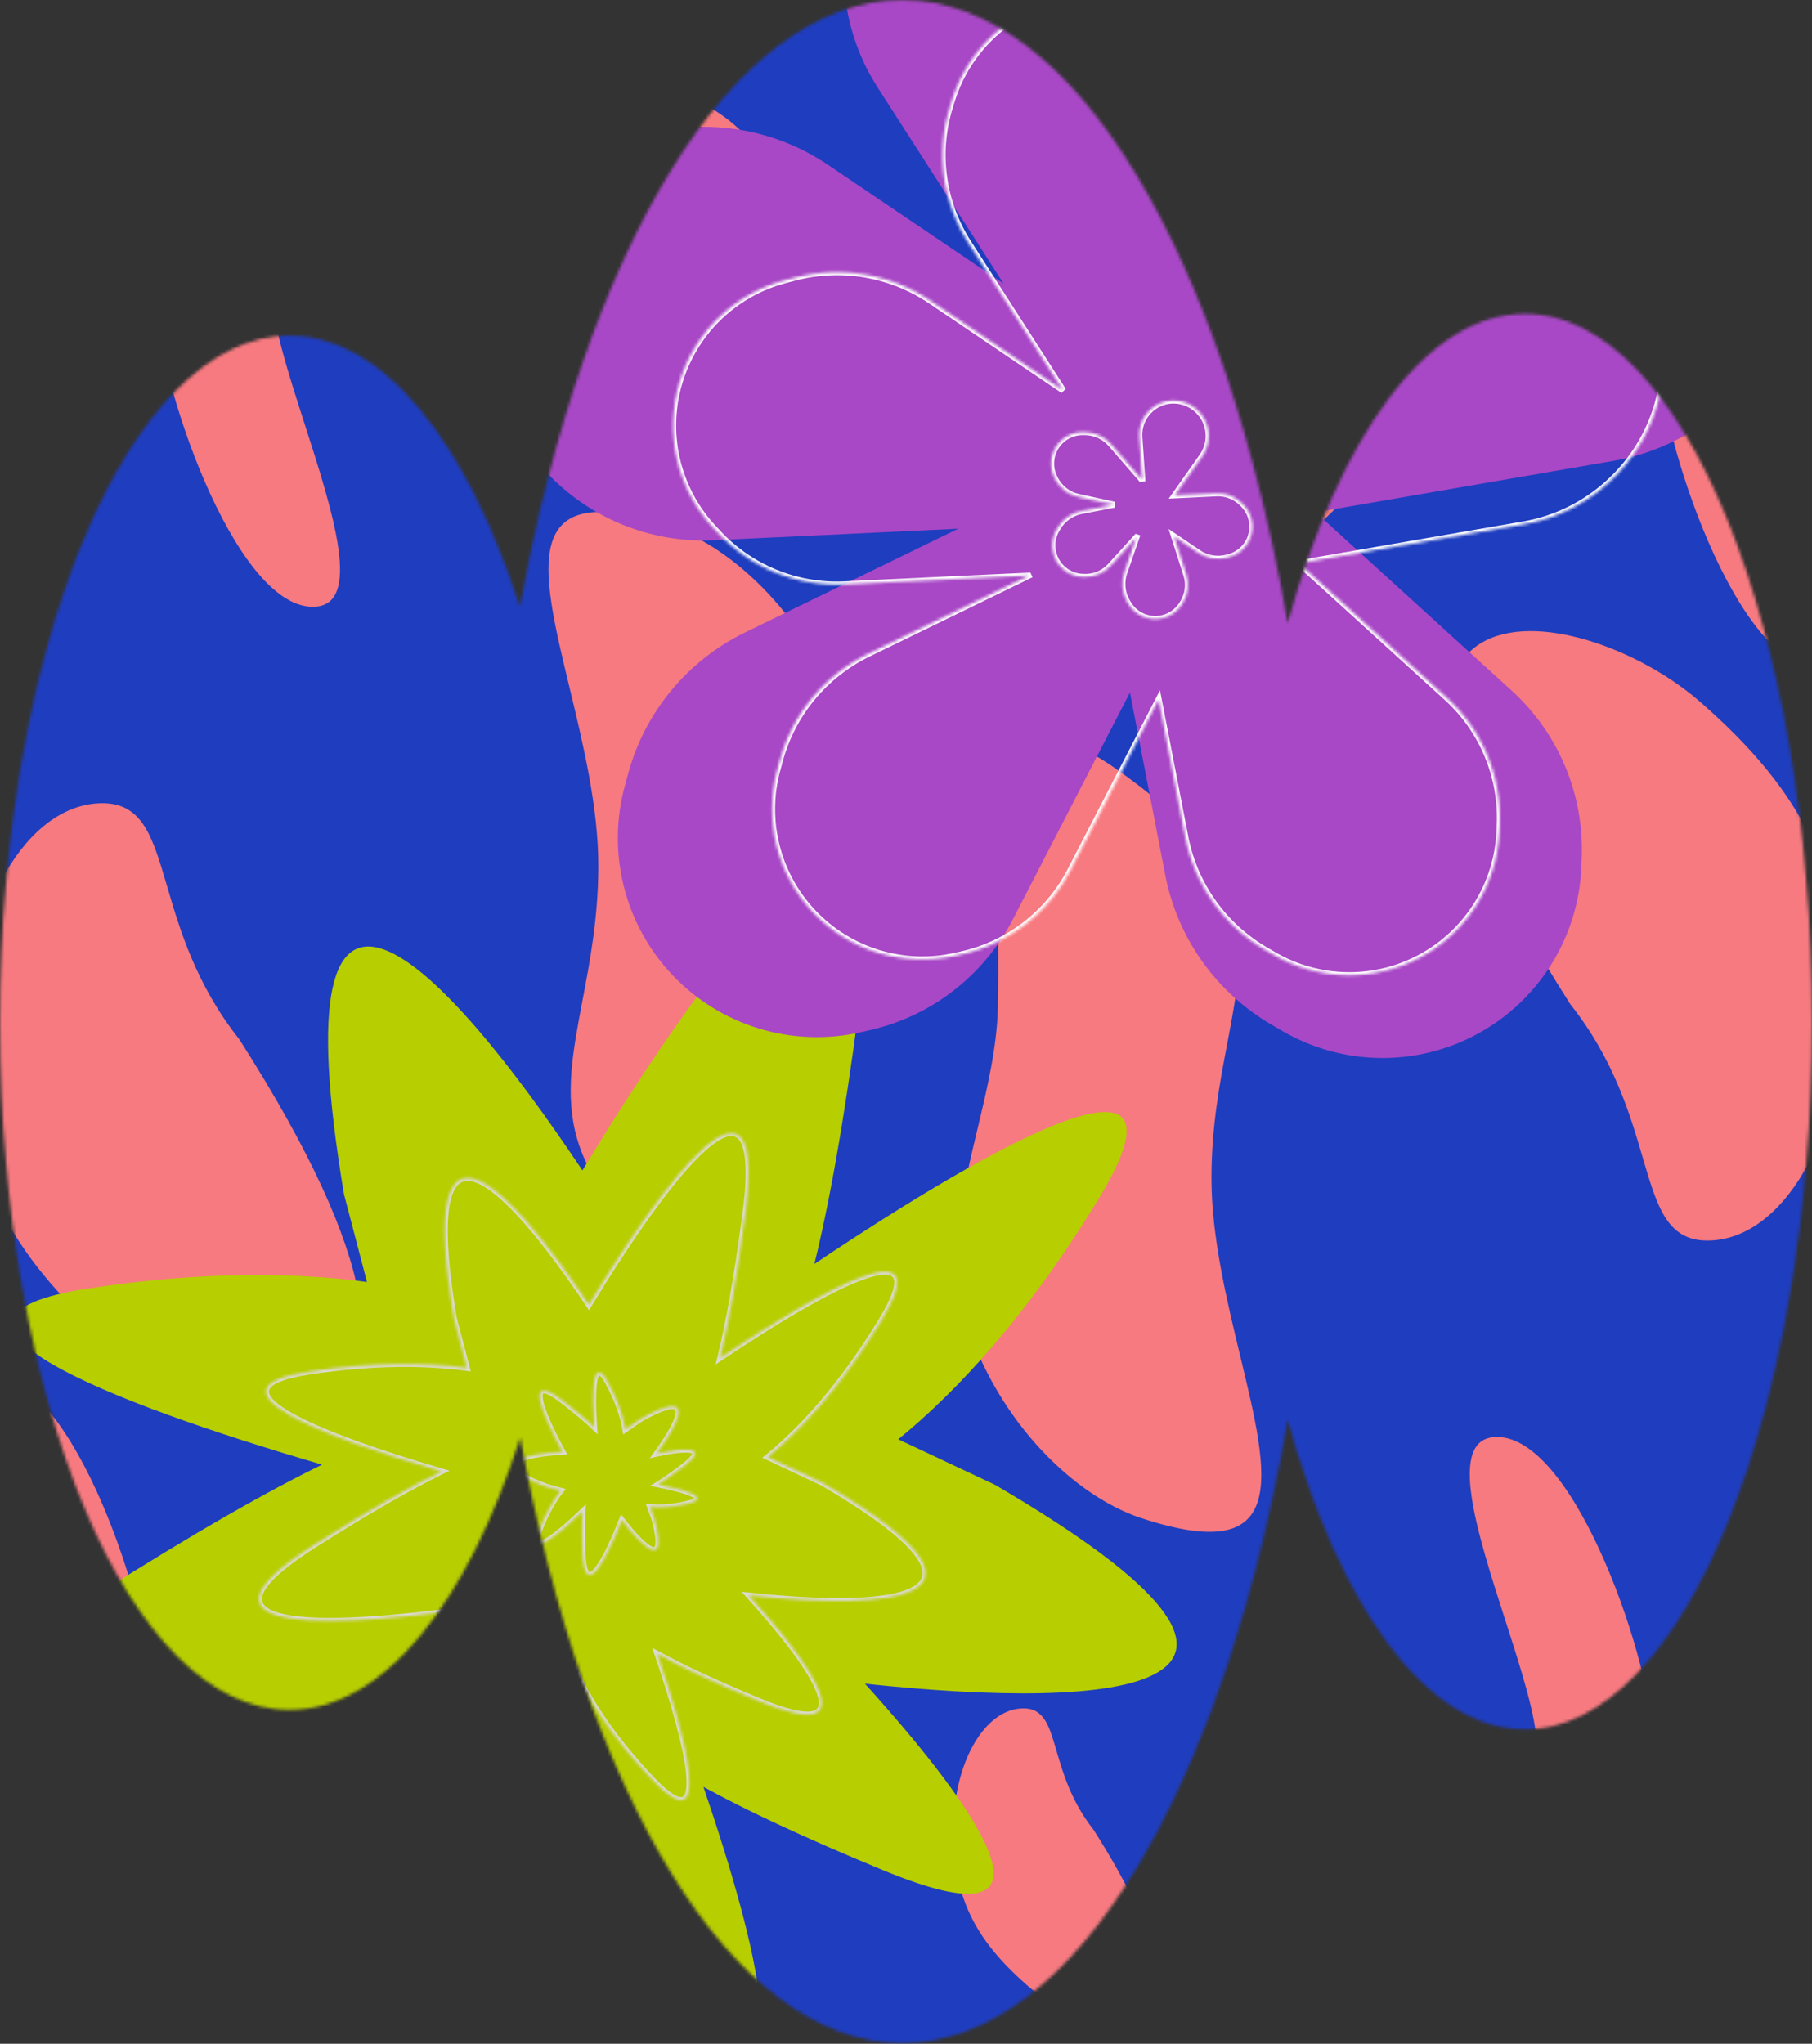 <svg width="610" height="688" viewBox="0 0 610 688" fill="none" xmlns="http://www.w3.org/2000/svg">
<rect x="0" y="0" width="610" height="688" fill="#333333" stroke="none"/>
<mask id="mask0_65_393" style="mask-type:alpha" maskUnits="userSpaceOnUse" x="0" y="0" width="610" height="688">
<path fill-rule="evenodd" clip-rule="evenodd" d="M303.772 687.785C362.073 687.785 412.1 601.279 433.5 477.963C450.892 540.864 480.182 582.161 513.382 582.161C566.743 582.161 610 475.485 610 343.893C610 212.301 566.743 105.624 513.382 105.624C480.182 105.624 450.892 146.921 433.5 209.822C412.1 86.507 362.073 0 303.772 0C246.338 0 196.934 83.951 175.018 204.341C157.22 148.828 129.091 112.993 97.436 112.993C43.624 112.993 0 216.554 0 344.302C0 472.051 43.624 575.611 97.436 575.611C129.147 575.611 157.32 539.649 175.113 483.966C197.077 604.077 246.421 687.785 303.772 687.785Z" fill="#1F3DBF"/>
</mask>
<g mask="url(#mask0_65_393)">
<rect width="610" height="688" fill="#1F3DBF"/>
<path fill-rule="evenodd" clip-rule="evenodd" d="M438.816 181.196C473.455 150.845 487.099 123.377 487.099 79.481C487.099 35.585 466.48 0 441.045 0C427.507 0 424.171 11.364 419.309 27.93C415.036 42.489 409.583 61.066 394.99 79.481C297.682 231.708 397.219 217.644 438.816 181.196ZM-92.591 103.681L-92.591 103.681L-92.591 103.68L-92.591 103.68C-88.821 95.872 -84.635 87.202 -81.752 76.444C-78.482 64.236 -78.129 50.237 -77.813 37.714C-77.137 10.921 -76.632 -9.116 -48.083 9.611C-39.312 15.364 -30.683 26.874 -26.034 41.495C-18.981 63.674 -29.202 86.918 -39.319 109.928L-39.32 109.928C-44.182 120.986 -49.021 131.991 -51.907 142.797C-58.636 167.992 -65.766 189.452 -84.436 167.34C-109.179 138.036 -102.252 123.689 -92.591 103.681ZM196.081 336.853C198.611 323.554 201.421 308.787 201.421 291.398C201.421 271.666 196.296 250.412 191.712 231.399C181.904 190.719 174.569 160.299 225.191 177.004C247.108 184.237 273.221 208.823 284.334 243.94C290.686 264.015 285.483 285.786 280.283 307.544C276.973 321.394 273.664 335.239 273.337 348.638C273.156 356.094 273.188 363.845 273.219 371.529C273.399 415.354 273.569 457.015 234.105 429.561C184.949 395.366 189.598 370.93 196.081 336.853ZM-151.318 500.809C-151.318 486.728 -153.582 474.77 -155.62 464.001C-160.842 436.407 -164.587 416.62 -124.991 388.93C-93.201 366.7 -93.338 400.435 -93.483 435.922V435.924V435.926V435.928V435.93V435.932V435.935V435.937V435.939V435.941V435.943V435.945V435.947V435.949V435.951V435.954C-93.494 438.664 -93.505 441.386 -93.502 444.093C-93.487 456.691 -90.912 469.894 -88.332 483.116C-83.868 506.001 -79.393 528.943 -88.164 548.907C-98.382 572.162 -116.593 588.272 -132.171 593.44C-172.948 606.967 -167.04 582.333 -159.139 549.393C-155.446 533.997 -151.318 516.786 -151.318 500.809ZM36.733 451.58C2.094 421.229 -11.55 393.761 -11.55 349.865C-11.55 305.969 9.069 270.384 34.504 270.384C48.042 270.384 51.377 281.748 56.24 298.315C60.513 312.873 65.966 331.451 80.558 349.865C177.867 502.092 78.33 488.029 36.733 451.58ZM122.156 608.519C122.156 564.623 135.8 537.155 170.439 506.804C212.036 470.356 311.574 456.293 214.265 608.519C199.672 626.934 194.22 645.511 189.946 660.07C185.084 676.636 181.749 688 168.21 688C142.775 688 122.156 652.415 122.156 608.519ZM-155.387 321.94C-137.649 306.337 -130.661 292.215 -130.661 269.648C-130.661 247.081 -141.22 228.787 -154.246 228.787C-161.179 228.787 -162.887 234.629 -165.377 243.146C-167.566 250.631 -170.358 260.181 -177.831 269.648C-227.664 347.909 -176.69 340.679 -155.387 321.94ZM271.944 94.331C271.944 71.763 264.957 57.642 247.218 42.038C225.916 23.3 174.942 16.07 224.774 94.331C232.247 103.798 235.04 113.348 237.228 120.833C239.718 129.35 241.426 135.192 248.359 135.192C261.385 135.192 271.944 116.898 271.944 94.331ZM105.307 204.274C78.641 204.274 52.567 126.535 52.567 100.28C52.567 98.441 52.556 96.608 52.546 94.789C52.407 70.645 52.282 49.026 77.08 49.026C97.045 49.026 95.442 63.039 93.375 81.101C92.682 87.163 91.936 93.682 91.936 100.28C91.936 109.737 97.13 125.874 102.531 142.651C112.124 172.452 122.368 204.274 105.307 204.274ZM50.544 567.51C50.544 541.254 24.47 463.516 -2.196 463.516C-19.257 463.516 -9.014 495.337 0.579 525.138C5.98 541.916 11.175 558.052 11.175 567.51C11.175 574.108 10.429 580.626 9.735 586.688C7.669 604.751 6.066 618.764 26.03 618.764C50.829 618.764 50.704 597.145 50.565 573C50.554 571.182 50.544 569.349 50.544 567.51ZM413.174 351.147C410.644 364.446 407.834 379.214 407.834 396.603C407.834 416.334 412.959 437.588 417.543 456.601C427.351 497.281 434.686 527.701 384.064 510.996C362.148 503.763 336.034 479.177 324.922 444.06C318.569 423.985 323.773 402.215 328.973 380.456C332.283 366.606 335.592 352.761 335.918 339.362C336.099 331.915 336.068 324.174 336.036 316.5V316.496V316.492V316.489V316.485V316.482V316.478V316.474V316.471C335.856 272.646 335.686 230.985 375.151 258.439C424.306 292.634 419.657 317.07 413.174 351.147ZM691.008 611.556C693.89 600.798 698.077 592.128 701.847 584.319C711.507 564.311 718.434 549.964 693.691 520.66C675.022 498.548 667.891 520.008 661.162 545.203C658.276 556.009 653.438 567.013 648.575 578.072L648.575 578.072C638.457 601.082 628.237 624.326 635.289 646.505C639.938 661.126 648.567 672.635 657.338 678.389C685.887 697.116 686.393 677.079 687.068 650.286C687.384 637.763 687.737 623.764 691.008 611.556ZM764.875 223.999C762.837 213.23 760.574 201.272 760.574 187.191C760.574 171.214 764.702 154.003 768.394 138.607L768.394 138.607C776.295 105.666 782.203 81.033 741.426 94.56C725.848 99.728 707.637 115.838 697.42 139.093C688.648 159.057 693.123 181.999 697.588 204.884L697.588 204.884C700.167 218.106 702.743 231.309 702.757 243.907C702.761 246.625 702.75 249.357 702.738 252.078C702.594 287.565 702.456 321.3 734.246 299.069C773.842 271.38 770.097 251.593 764.875 223.999ZM620.806 338.135C620.806 294.239 607.161 266.771 572.523 236.42C530.925 199.971 431.388 185.908 528.697 338.135C543.29 356.549 548.742 375.127 553.015 389.685C557.878 406.252 561.213 417.616 574.751 417.616C600.186 417.616 620.806 382.031 620.806 338.135ZM739.916 418.352C739.916 395.785 746.904 381.663 764.643 366.06C785.945 347.321 836.919 340.092 787.086 418.352C779.613 427.819 776.821 437.37 774.632 444.854C772.142 453.371 770.434 459.214 763.501 459.214C750.476 459.214 739.916 440.919 739.916 418.352ZM345.696 668.246C327.957 652.643 320.969 638.521 320.969 615.954C320.969 593.387 331.529 575.092 344.554 575.092C351.487 575.092 353.195 580.935 355.685 589.452C357.874 596.936 360.666 606.487 368.139 615.954C417.972 694.214 366.998 686.984 345.696 668.246ZM556.689 587.72C556.689 561.465 530.614 483.726 503.948 483.726C486.887 483.726 497.131 515.548 506.724 545.349C512.125 562.126 517.319 578.263 517.319 587.72C517.319 594.318 516.574 600.837 515.88 606.899C513.813 624.961 512.21 638.974 532.175 638.974C556.973 638.974 556.849 617.355 556.71 593.211C556.699 591.392 556.689 589.559 556.689 587.72ZM611.452 224.484C584.786 224.484 558.711 146.746 558.711 120.49C558.711 118.651 558.701 116.818 558.69 115C558.551 90.855 558.427 69.236 583.225 69.236C603.19 69.236 601.586 83.249 599.52 101.312C598.826 107.374 598.08 113.892 598.08 120.49C598.08 129.948 603.275 146.084 608.676 162.862C618.269 192.663 628.512 224.484 611.452 224.484Z" fill="#F77A80"/>
<path fill-rule="evenodd" clip-rule="evenodd" d="M196.065 394.001C240.808 320.17 302.439 237.751 289.143 339.499C284.06 378.397 278.94 406.097 274.154 425.497C336.251 383.831 404.359 346.566 370.094 403.156C346.195 442.627 322.028 468.506 302.393 484.518L335.03 499.869C454.698 569.911 375.903 575.775 291.186 566.785C330.85 610.683 361.718 656.195 297.425 629.636C269.67 618.171 250.204 608.897 236.808 601.516C255.312 655.683 269.373 713.425 234.319 676.879C209.871 651.389 195.525 628.394 187.575 610.705L169.76 631.793C88.912 711.686 107.574 637.876 134.111 573.2C48.802 586.162 -53.736 591.635 32.815 536.664C65.929 515.632 90.473 501.807 108.431 493.044C36.647 472.089 -35.612 443.7 29.787 433.726C68.455 427.829 99.749 428.34 123.538 431.56L115.812 402.061C92.739 264.554 148.488 322.669 196.065 394.001Z" fill="#B7CE01"/>
<mask id="path-5-inside-1_65_393" fill="white">
<path fill-rule="evenodd" clip-rule="evenodd" d="M198.239 439.216C223.588 397.388 258.504 350.695 250.972 408.339C248.092 430.377 245.191 446.07 242.48 457.061C277.66 433.456 316.247 412.343 296.834 444.404C283.294 466.766 269.603 481.428 258.479 490.5L276.97 499.197C344.768 538.88 300.126 542.202 252.129 537.108C274.601 561.979 292.089 587.764 255.664 572.717C239.94 566.222 228.912 560.968 221.323 556.786C231.806 587.475 239.772 620.187 219.912 599.482C206.06 585.04 197.932 572.012 193.429 561.99L183.335 573.939C137.53 619.202 148.103 577.385 163.137 540.743C114.806 548.086 56.714 551.187 105.75 520.043C124.51 508.128 138.415 500.295 148.589 495.331C107.92 483.459 66.98 467.375 104.032 461.724C125.941 458.383 143.671 458.672 157.149 460.497L152.772 443.784C139.7 365.88 171.284 398.804 198.239 439.216Z"/>
</mask>
<path d="M250.972 408.339L249.98 408.21L249.98 408.21L250.972 408.339ZM198.239 439.216L197.407 439.771L198.279 441.079L199.094 439.735L198.239 439.216ZM242.48 457.061L241.509 456.822L240.889 459.333L243.037 457.892L242.48 457.061ZM296.834 444.404L297.69 444.922L297.69 444.922L296.834 444.404ZM258.479 490.5L257.847 489.725L256.616 490.729L258.053 491.405L258.479 490.5ZM276.97 499.197L277.475 498.334L277.436 498.311L277.395 498.292L276.97 499.197ZM252.129 537.108L252.235 536.114L249.633 535.838L251.387 537.779L252.129 537.108ZM255.664 572.717L255.282 573.641L255.664 572.717ZM221.323 556.786L221.805 555.91L219.54 554.662L220.376 557.109L221.323 556.786ZM219.912 599.482L219.191 600.174L219.191 600.174L219.912 599.482ZM193.429 561.99L194.341 561.58L193.69 560.131L192.665 561.345L193.429 561.99ZM183.335 573.939L184.038 574.65L184.07 574.618L184.099 574.584L183.335 573.939ZM163.137 540.743L164.063 541.123L164.733 539.49L162.987 539.755L163.137 540.743ZM105.75 520.043L106.286 520.887L106.286 520.887L105.75 520.043ZM148.589 495.331L149.028 496.23L151.352 495.096L148.869 494.371L148.589 495.331ZM104.032 461.724L104.183 462.713L104.183 462.713L104.032 461.724ZM157.149 460.497L157.015 461.488L158.495 461.688L158.116 460.244L157.149 460.497ZM152.772 443.784L151.786 443.949L151.793 443.994L151.804 444.037L152.772 443.784ZM251.963 408.469C252.909 401.232 253.195 395.583 252.906 391.332C252.619 387.123 251.758 384.107 250.237 382.316C249.455 381.395 248.501 380.801 247.402 380.556C246.317 380.315 245.163 380.428 243.985 380.792C241.655 381.513 239.044 383.274 236.273 385.727C230.708 390.652 224.149 398.684 217.419 408.056C210.679 417.442 203.729 428.227 197.384 438.698L199.094 439.735C205.423 429.292 212.343 418.554 219.044 409.222C225.755 399.876 232.208 391.995 237.598 387.224C240.305 384.829 242.658 383.296 244.576 382.703C245.522 382.411 246.312 382.363 246.967 382.509C247.608 382.651 248.189 382.994 248.712 383.61C249.802 384.894 250.63 387.361 250.91 391.468C251.187 395.533 250.917 401.036 249.98 408.21L251.963 408.469ZM243.451 457.301C246.174 446.261 249.081 430.528 251.963 408.469L249.98 408.21C247.103 430.226 244.208 445.88 241.509 456.822L243.451 457.301ZM297.69 444.922C300.134 440.885 301.704 437.625 302.473 435.062C303.227 432.549 303.288 430.452 302.311 428.983C301.298 427.46 299.451 427.005 297.398 427.096C295.317 427.19 292.727 427.85 289.788 428.918C278.04 433.187 259.503 444.435 241.922 456.231L243.037 457.892C260.637 446.082 278.984 434.971 290.471 430.798C293.341 429.755 295.707 429.174 297.488 429.094C299.298 429.013 300.221 429.452 300.646 430.09C301.105 430.782 301.271 432.111 300.557 434.487C299.859 436.815 298.387 439.908 295.979 443.886L297.69 444.922ZM259.111 491.275C270.331 482.124 284.095 467.374 297.69 444.922L295.979 443.886C282.493 466.159 268.875 480.731 257.847 489.725L259.111 491.275ZM277.395 498.292L258.904 489.595L258.053 491.405L276.544 500.102L277.395 498.292ZM252.023 538.103C264.044 539.378 275.88 540.13 285.815 539.914C290.782 539.805 295.294 539.455 299.126 538.8C302.943 538.148 306.158 537.183 308.483 535.804C310.825 534.414 312.376 532.526 312.557 530.047C312.733 527.635 311.585 524.94 309.225 521.958C304.499 515.986 294.431 508.258 277.475 498.334L276.464 500.06C293.408 509.977 303.183 517.546 307.656 523.199C309.895 526.028 310.684 528.227 310.562 529.901C310.445 531.508 309.463 532.897 307.462 534.084C305.444 535.281 302.507 536.194 298.789 536.829C295.086 537.461 290.68 537.807 285.771 537.914C275.955 538.128 264.212 537.385 252.235 536.114L252.023 538.103ZM255.282 573.641C259.863 575.534 263.629 576.798 266.666 577.501C269.682 578.2 272.072 578.368 273.854 577.975C275.705 577.567 276.956 576.53 277.437 574.904C277.884 573.391 277.608 571.541 276.929 569.558C275.561 565.563 272.324 560.373 268.086 554.683C263.83 548.969 258.501 542.669 252.871 536.438L251.387 537.779C256.993 543.983 262.277 550.232 266.482 555.878C270.705 561.547 273.777 566.526 275.037 570.206C275.672 572.059 275.789 573.423 275.519 574.337C275.282 575.137 274.703 575.74 273.423 576.022C272.074 576.319 270.029 576.227 267.117 575.553C264.226 574.883 260.57 573.662 256.045 571.793L255.282 573.641ZM220.84 557.662C228.473 561.868 239.539 567.138 255.282 573.641L256.045 571.793C240.342 565.306 229.35 560.068 221.805 555.91L220.84 557.662ZM219.191 600.174C221.697 602.787 223.812 604.61 225.579 605.702C227.302 606.766 228.921 607.276 230.305 606.809C231.749 606.322 232.482 604.943 232.827 603.379C233.178 601.787 233.2 599.714 232.992 597.32C232.161 587.755 227.507 571.795 222.269 556.463L220.376 557.109C225.622 572.465 230.192 588.206 231 597.493C231.202 599.813 231.16 601.65 230.874 602.948C230.581 604.275 230.103 604.766 229.666 604.914C229.167 605.082 228.232 604.99 226.63 604C225.073 603.038 223.093 601.353 220.634 598.79L219.191 600.174ZM192.517 562.4C197.071 572.535 205.266 585.657 219.191 600.174L220.634 598.79C206.854 584.423 198.794 571.489 194.341 561.58L192.517 562.4ZM184.099 574.584L194.193 562.635L192.665 561.345L182.571 573.293L184.099 574.584ZM162.212 540.364C158.446 549.544 154.951 559.065 152.548 567.479C150.158 575.846 148.799 583.271 149.43 588.183C149.745 590.639 150.588 592.703 152.304 593.825C154.038 594.959 156.343 594.924 159.079 593.941C164.524 591.986 172.591 585.962 184.038 574.65L182.632 573.227C171.176 584.548 163.388 590.269 158.403 592.059C155.924 592.949 154.369 592.786 153.398 592.151C152.409 591.504 151.7 590.161 151.413 587.928C150.841 583.464 152.081 576.393 154.471 568.028C156.847 559.711 160.312 550.264 164.063 541.123L162.212 540.364ZM105.213 519.199C99.057 523.109 94.54 526.507 91.463 529.453C88.416 532.37 86.652 534.963 86.248 537.277C86.04 538.467 86.193 539.579 86.707 540.58C87.214 541.568 88.038 542.382 89.07 543.053C91.11 544.381 94.129 545.258 97.78 545.814C105.113 546.932 115.466 546.822 126.958 545.984C138.468 545.145 151.188 543.57 163.288 541.732L162.987 539.755C150.921 541.588 138.255 543.155 126.813 543.989C115.352 544.825 105.184 544.92 98.082 543.837C94.516 543.294 91.838 542.469 90.161 541.377C89.333 540.839 88.792 540.263 88.487 539.667C88.187 539.084 88.079 538.418 88.218 537.621C88.508 535.961 89.873 533.744 92.846 530.898C95.789 528.081 100.183 524.763 106.286 520.887L105.213 519.199ZM148.151 494.432C137.931 499.419 123.992 507.272 105.213 519.199L106.286 520.887C125.028 508.983 138.899 501.172 149.028 496.23L148.151 494.432ZM103.882 460.735C99.216 461.447 95.708 462.332 93.248 463.384C90.835 464.416 89.186 465.713 88.685 467.406C88.166 469.159 89 470.869 90.386 472.385C91.792 473.923 93.959 475.488 96.663 477.059C107.47 483.34 127.986 490.358 148.309 496.291L148.869 494.371C128.523 488.432 108.234 481.471 97.668 475.33C95.028 473.796 93.065 472.352 91.862 471.036C90.64 469.698 90.385 468.708 90.603 467.973C90.838 467.178 91.752 466.199 94.034 465.223C96.268 464.267 99.585 463.414 104.183 462.713L103.882 460.735ZM157.283 459.506C143.705 457.668 125.878 457.381 103.882 460.735L104.183 462.713C126.004 459.385 143.638 459.677 157.015 461.488L157.283 459.506ZM151.804 444.037L156.182 460.751L158.116 460.244L153.739 443.531L151.804 444.037ZM199.071 438.661C192.32 428.54 185.266 418.867 178.68 411.271C175.388 407.473 172.199 404.179 169.214 401.604C166.239 399.038 163.412 397.139 160.841 396.193C158.254 395.241 155.786 395.211 153.738 396.625C151.742 398.004 150.386 400.597 149.593 404.313C148.006 411.752 148.517 424.467 151.786 443.949L153.758 443.618C150.491 424.149 150.048 411.766 151.549 404.73C152.3 401.209 153.498 399.221 154.874 398.271C156.199 397.356 157.921 397.25 160.15 398.07C162.394 398.896 165.008 400.618 167.908 403.118C170.796 405.609 173.915 408.826 177.169 412.581C183.678 420.089 190.68 429.686 197.407 439.771L199.071 438.661Z" fill="#DBDAD5" mask="url(#path-5-inside-1_65_393)"/>
<mask id="path-7-inside-2_65_393" fill="white">
<path fill-rule="evenodd" clip-rule="evenodd" d="M189.345 488.695C182.656 476.52 176.13 461.301 189.239 471.339C194.251 475.178 197.699 478.12 200.018 480.348C199.207 468.343 199.494 455.852 204.623 465.18C208.2 471.686 209.862 477.135 210.514 481.159L215.278 477.847C234.665 466.807 229.144 478.258 221.075 489.34C230.383 487.345 239.208 486.705 230.335 493.528C226.504 496.473 223.646 498.439 221.54 499.712C230.577 501.491 239.755 504.178 231.842 506.122C226.323 507.478 221.964 507.627 218.86 507.312L220.365 511.491C224.994 529.185 216.209 520.646 209.332 511.744C204.275 524.675 196.788 539.404 196.091 522.921C195.824 516.615 195.872 512.082 196.096 508.875C187.401 517.192 177.632 524.977 181.504 515.061C183.793 509.198 186.382 504.879 188.744 501.823L184.012 500.526C162.994 492.679 175.577 489.586 189.345 488.695Z"/>
</mask>
<path d="M189.239 471.339L189.847 470.545L189.847 470.545L189.239 471.339ZM189.345 488.695L189.41 489.692L190.978 489.591L190.221 488.213L189.345 488.695ZM200.018 480.348L199.325 481.069L201.19 482.861L201.015 480.281L200.018 480.348ZM204.623 465.18L205.499 464.698L205.499 464.698L204.623 465.18ZM210.514 481.159L209.527 481.319L209.781 482.887L211.085 481.98L210.514 481.159ZM215.278 477.847L214.783 476.978L214.744 477.001L214.707 477.026L215.278 477.847ZM221.075 489.34L220.267 488.752L218.727 490.866L221.285 490.318L221.075 489.34ZM230.335 493.528L230.944 494.32L230.944 494.32L230.335 493.528ZM221.54 499.712L221.022 498.856L218.809 500.194L221.346 500.693L221.54 499.712ZM231.842 506.122L232.08 507.093L232.08 507.093L231.842 506.122ZM218.86 507.312L218.961 506.317L217.38 506.156L217.919 507.651L218.86 507.312ZM220.365 511.491L221.332 511.238L221.321 511.194L221.306 511.152L220.365 511.491ZM209.332 511.744L210.123 511.133L209.044 509.736L208.401 511.38L209.332 511.744ZM196.091 522.921L195.092 522.963L195.092 522.963L196.091 522.921ZM196.096 508.875L197.094 508.945L197.273 506.365L195.405 508.152L196.096 508.875ZM181.504 515.061L182.435 515.425L182.435 515.425L181.504 515.061ZM188.744 501.823L189.535 502.435L190.449 501.253L189.008 500.859L188.744 501.823ZM184.012 500.526L183.662 501.463L183.704 501.479L183.747 501.491L184.012 500.526ZM189.847 470.545C188.183 469.271 186.792 468.367 185.645 467.806C184.536 467.262 183.496 466.958 182.605 467.12C182.127 467.207 181.701 467.428 181.371 467.788C181.051 468.137 180.87 468.561 180.773 468.987C180.585 469.813 180.672 470.826 180.888 471.887C181.326 474.037 182.398 476.851 183.752 479.847C185.114 482.86 186.788 486.118 188.469 489.176L190.221 488.213C188.557 485.184 186.908 481.974 185.575 479.023C184.233 476.055 183.239 473.409 182.848 471.487C182.649 470.512 182.631 469.836 182.723 469.431C182.766 469.241 182.822 469.165 182.844 469.14C182.856 469.127 182.879 469.103 182.964 469.088C183.199 469.045 183.748 469.103 184.765 469.602C185.745 470.081 187.017 470.898 188.631 472.133L189.847 470.545ZM200.711 479.627C198.356 477.364 194.876 474.397 189.847 470.545L188.631 472.133C193.626 475.959 197.043 478.876 199.325 481.069L200.711 479.627ZM205.499 464.698C204.842 463.502 204.229 462.593 203.647 461.976C203.101 461.396 202.396 460.876 201.562 460.929C200.664 460.986 200.119 461.659 199.811 462.254C199.488 462.875 199.268 463.689 199.108 464.59C198.473 468.184 198.616 474.425 199.02 480.415L201.015 480.281C200.609 474.266 200.491 468.259 201.078 464.938C201.224 464.11 201.402 463.529 201.586 463.175C201.783 462.796 201.851 462.914 201.689 462.925C201.59 462.931 201.743 462.871 202.191 463.347C202.604 463.786 203.122 464.526 203.747 465.662L205.499 464.698ZM211.501 481C210.83 476.853 209.127 471.295 205.499 464.698L203.747 465.662C207.274 472.076 208.895 477.417 209.527 481.319L211.501 481ZM214.707 477.026L209.943 480.338L211.085 481.98L215.848 478.668L214.707 477.026ZM221.883 489.929C223.913 487.141 225.798 484.309 227.176 481.798C227.865 480.542 228.437 479.349 228.836 478.27C229.231 477.205 229.483 476.181 229.472 475.286C229.461 474.37 229.164 473.455 228.321 472.883C227.534 472.348 226.49 472.271 225.352 472.438C223.068 472.773 219.636 474.214 214.783 476.978L215.772 478.716C220.613 475.96 223.761 474.693 225.643 474.416C226.588 474.278 227.022 474.418 227.198 474.537C227.317 474.618 227.466 474.792 227.473 475.31C227.479 475.849 227.32 476.605 226.961 477.576C226.607 478.532 226.083 479.632 225.423 480.836C224.102 483.243 222.271 485.999 220.267 488.752L221.883 489.929ZM230.944 494.32C232.078 493.449 232.957 492.676 233.597 491.99C234.223 491.319 234.689 490.662 234.894 490.017C235.12 489.303 235.028 488.562 234.484 487.99C234.021 487.502 233.348 487.27 232.715 487.146C231.422 486.892 229.591 486.965 227.58 487.2C225.54 487.439 223.21 487.86 220.865 488.362L221.285 490.318C223.594 489.823 225.858 489.416 227.813 489.187C229.798 488.954 231.364 488.919 232.331 489.109C232.828 489.206 233.002 489.333 233.034 489.367C233.034 489.367 233.016 489.345 233.01 489.312C233.006 489.289 233.018 489.314 232.987 489.413C232.916 489.636 232.689 490.032 232.135 490.625C231.597 491.202 230.81 491.901 229.725 492.735L230.944 494.32ZM222.057 500.568C224.206 499.269 227.097 497.279 230.944 494.32L229.725 492.735C225.912 495.667 223.086 497.609 221.022 498.856L222.057 500.568ZM232.08 507.093C233.103 506.842 233.919 506.563 234.516 506.242C235.067 505.945 235.674 505.482 235.822 504.747C235.982 503.95 235.517 503.336 235.117 502.97C234.696 502.585 234.112 502.249 233.47 501.949C230.909 500.753 226.239 499.618 221.733 498.731L221.346 500.693C225.877 501.585 230.315 502.683 232.624 503.761C233.199 504.03 233.568 504.264 233.768 504.447C233.988 504.648 233.812 504.598 233.861 504.353C233.897 504.172 233.994 504.251 233.568 504.481C233.187 504.685 232.559 504.916 231.603 505.151L232.08 507.093ZM218.759 508.307C221.986 508.635 226.46 508.474 232.08 507.093L231.603 505.151C226.185 506.482 221.942 506.62 218.961 506.317L218.759 508.307ZM221.306 511.152L219.8 506.973L217.919 507.651L219.424 511.83L221.306 511.152ZM208.541 512.356C210.273 514.598 212.136 516.832 213.889 518.644C215.608 520.42 217.331 521.909 218.777 522.514C219.501 522.816 220.376 522.989 221.173 522.586C221.989 522.173 222.381 521.334 222.545 520.425C222.869 518.635 222.488 515.655 221.332 511.238L219.398 511.744C220.556 516.174 220.813 518.761 220.577 520.069C220.461 520.709 220.273 520.8 220.27 520.801C220.248 520.813 220.064 520.884 219.549 520.668C218.518 520.237 217.045 519.028 215.327 517.253C213.643 515.513 211.83 513.342 210.123 511.133L208.541 512.356ZM195.092 522.963C195.18 525.055 195.378 526.701 195.681 527.941C195.975 529.14 196.407 530.133 197.101 530.714C197.474 531.025 197.915 531.212 198.403 531.236C198.875 531.259 199.317 531.127 199.706 530.929C200.461 530.545 201.182 529.831 201.857 528.987C203.226 527.277 204.697 524.655 206.128 521.699C207.566 518.727 208.993 515.357 210.263 512.109L208.401 511.38C207.142 514.597 205.737 517.917 204.327 520.828C202.91 523.756 201.518 526.21 200.295 527.738C199.675 528.514 199.169 528.959 198.8 529.146C198.628 529.234 198.534 529.24 198.501 529.238C198.484 529.237 198.451 529.235 198.384 529.18C198.2 529.025 197.893 528.565 197.624 527.466C197.365 526.407 197.176 524.907 197.09 522.878L195.092 522.963ZM195.098 508.806C194.871 512.063 194.824 516.635 195.092 522.963L197.09 522.878C196.824 516.594 196.873 512.102 197.094 508.945L195.098 508.806ZM180.572 514.698C180.076 515.969 179.771 517.022 179.669 517.864C179.575 518.655 179.627 519.529 180.202 520.136C180.821 520.788 181.687 520.775 182.342 520.631C183.025 520.48 183.791 520.128 184.585 519.673C187.751 517.857 192.449 513.748 196.787 509.598L195.405 508.152C191.048 512.319 186.514 516.261 183.59 517.938C182.861 518.356 182.301 518.592 181.911 518.678C181.494 518.77 181.541 518.641 181.653 518.759C181.721 518.831 181.577 518.752 181.655 518.103C181.727 517.505 181.964 516.632 182.435 515.425L180.572 514.698ZM187.953 501.211C185.528 504.348 182.893 508.752 180.572 514.698L182.435 515.425C184.692 509.645 187.235 505.41 189.535 502.435L187.953 501.211ZM183.747 501.491L188.48 502.787L189.008 500.859L184.276 499.562L183.747 501.491ZM189.28 487.697C185.817 487.921 182.403 488.285 179.558 488.834C178.136 489.108 176.837 489.432 175.736 489.816C174.649 490.195 173.688 490.655 172.994 491.233C172.288 491.822 171.754 492.631 171.836 493.65C171.913 494.605 172.518 495.464 173.373 496.235C175.087 497.78 178.401 499.499 183.662 501.463L184.362 499.589C179.113 497.63 176.119 496.019 174.712 494.749C174.005 494.112 173.846 493.693 173.83 493.488C173.818 493.347 173.861 493.114 174.274 492.77C174.7 492.415 175.402 492.051 176.395 491.705C177.374 491.363 178.572 491.061 179.937 490.797C182.667 490.271 185.989 489.914 189.41 489.692L189.28 487.697Z" fill="#DBDAD5" mask="url(#path-7-inside-2_65_393)"/>
<path fill-rule="evenodd" clip-rule="evenodd" d="M322.341 177.988L240.209 181.869C218.891 182.877 198.218 174.412 183.729 158.742L181.681 156.528C165.583 139.118 159.887 114.496 166.702 91.785C173.403 69.456 191.231 52.215 213.772 46.265L217.911 45.172C238.733 39.676 260.914 43.441 278.757 55.5L337.817 95.417L295.489 29.499C283.958 11.541 280.952 -10.595 287.278 -30.978L288.172 -33.858C295.2 -56.504 313.674 -73.749 336.75 -79.202C359.439 -84.563 383.284 -77.745 399.708 -61.198L402.723 -58.16C417.894 -42.876 425.725 -21.784 424.202 -0.302L417.285 97.292C417.93 97.744 418.566 98.208 419.191 98.683L477.538 31.662C492.518 14.455 514.701 5.269 537.461 6.85C562.372 8.58 584.655 22.962 596.492 44.948L596.9 45.706C608.775 67.766 608.608 94.566 596.672 116.592C585.686 136.867 565.896 151.209 543.174 155.137L442.922 172.465L508.894 232.484C524.68 246.845 533.312 267.449 532.478 288.774L532.36 291.788C531.432 315.482 518.05 336.92 497.172 348.16C476.644 359.211 451.847 358.796 431.701 347.064L428.002 344.911C409.391 334.074 396.369 315.727 392.28 294.583L380.392 233.119L340.998 309.462C331.212 328.427 313.544 342.098 292.73 346.811L289.788 347.477C266.662 352.714 242.49 345.337 226.23 328.079C210.242 311.111 204.225 287.051 210.343 264.555L211.466 260.424C217.117 239.643 231.468 222.316 250.833 212.894L322.385 178.079C322.37 178.049 322.355 178.019 322.341 177.988Z" fill="#A848C6"/>
<mask id="path-10-inside-3_65_393" fill="white">
<path fill-rule="evenodd" clip-rule="evenodd" d="M346.243 193.772L284.243 196.702C268.151 197.462 252.545 191.072 241.607 179.243L240.062 177.571C227.909 164.429 223.609 145.842 228.754 128.698C233.813 111.842 247.27 98.827 264.287 94.335L267.411 93.51C283.129 89.361 299.874 92.203 313.343 101.306L357.926 131.439L325.974 81.678C317.269 68.122 315 51.412 319.775 36.025L320.45 33.851C325.756 16.755 339.702 3.738 357.122 -0.379C374.249 -4.426 392.249 0.721 404.648 13.212L406.924 15.505C418.377 27.043 424.288 42.965 423.138 59.182L417.917 132.855C418.404 133.197 418.883 133.547 419.356 133.905L463.401 83.311C474.71 70.321 491.456 63.387 508.637 64.58C527.442 65.886 544.263 76.743 553.199 93.341L553.507 93.913C562.471 110.565 562.345 130.796 553.335 147.424C545.041 162.729 530.102 173.556 512.949 176.521L437.269 189.602L487.071 234.91C498.988 245.751 505.505 261.305 504.875 277.403L504.786 279.678C504.086 297.564 493.984 313.748 478.223 322.233C462.726 330.575 444.007 330.262 428.799 321.406L426.007 319.78C411.958 311.599 402.127 297.749 399.04 281.788L390.067 235.388L360.328 293.02C352.94 307.336 339.603 317.656 323.89 321.214L321.67 321.717C304.212 325.67 285.965 320.101 273.69 307.073C261.621 294.264 257.079 276.102 261.697 259.119L262.545 256.001C266.811 240.314 277.644 227.234 292.263 220.121L346.276 193.84C346.265 193.817 346.254 193.795 346.243 193.772Z"/>
</mask>
<path d="M284.243 196.702L284.291 197.701L284.291 197.701L284.243 196.702ZM346.243 193.772L347.144 193.336L346.856 192.742L346.196 192.773L346.243 193.772ZM241.607 179.243L242.342 178.564L242.342 178.564L241.607 179.243ZM240.062 177.571L239.327 178.25L239.327 178.25L240.062 177.571ZM228.754 128.698L229.712 128.986L228.754 128.698ZM264.287 94.335L264.031 93.368L264.031 93.368L264.287 94.335ZM267.411 93.51L267.666 94.477L267.666 94.477L267.411 93.51ZM313.343 101.306L313.903 100.478L313.903 100.478L313.343 101.306ZM357.926 131.439L357.366 132.268L358.768 130.899L357.926 131.439ZM325.974 81.678L325.132 82.219L325.132 82.219L325.974 81.678ZM319.775 36.025L320.73 36.322L320.73 36.322L319.775 36.025ZM320.45 33.851L319.495 33.554L319.495 33.554L320.45 33.851ZM357.122 -0.379L356.892 -1.352L356.892 -1.352L357.122 -0.379ZM404.648 13.212L405.357 12.507L405.357 12.507L404.648 13.212ZM406.924 15.505L406.214 16.21L406.214 16.21L406.924 15.505ZM423.138 59.182L424.136 59.252L424.136 59.252L423.138 59.182ZM417.917 132.855L416.919 132.784L416.879 133.348L417.342 133.673L417.917 132.855ZM419.356 133.905L418.751 134.702L419.496 135.267L420.11 134.562L419.356 133.905ZM463.401 83.311L462.647 82.654L462.647 82.654L463.401 83.311ZM508.637 64.58L508.706 63.583L508.706 63.583L508.637 64.58ZM553.199 93.341L554.079 92.867L554.079 92.867L553.199 93.341ZM553.507 93.913L552.626 94.387L552.626 94.387L553.507 93.913ZM553.335 147.424L552.456 146.948L552.456 146.948L553.335 147.424ZM512.949 176.521L513.12 177.506L513.12 177.506L512.949 176.521ZM437.269 189.602L437.099 188.617L435.083 188.965L436.596 190.342L437.269 189.602ZM487.071 234.91L487.744 234.17L487.744 234.17L487.071 234.91ZM504.875 277.403L505.874 277.442L505.874 277.442L504.875 277.403ZM504.786 279.678L503.786 279.639L503.786 279.639L504.786 279.678ZM478.223 322.233L477.749 321.352L477.749 321.352L478.223 322.233ZM428.799 321.406L429.302 320.542L429.302 320.542L428.799 321.406ZM426.007 319.78L426.51 318.916L426.51 318.916L426.007 319.78ZM399.04 281.788L398.059 281.978L398.059 281.978L399.04 281.788ZM390.067 235.388L391.048 235.198L390.501 232.366L389.178 234.93L390.067 235.388ZM360.328 293.02L359.439 292.561L359.439 292.561L360.328 293.02ZM323.89 321.214L324.111 322.19L324.111 322.19L323.89 321.214ZM321.67 321.717L321.449 320.742L321.449 320.742L321.67 321.717ZM273.69 307.073L272.962 307.759L272.962 307.759L273.69 307.073ZM261.697 259.119L262.662 259.382L262.662 259.382L261.697 259.119ZM262.545 256.001L263.51 256.264L262.545 256.001ZM292.263 220.121L291.825 219.222L291.825 219.222L292.263 220.121ZM346.276 193.84L346.714 194.739L347.613 194.302L347.176 193.403L346.276 193.84ZM284.291 197.701L346.291 194.771L346.196 192.773L284.196 195.703L284.291 197.701ZM240.873 179.922C252.011 191.967 267.903 198.475 284.291 197.701L284.196 195.703C268.399 196.449 253.079 190.176 242.342 178.564L240.873 179.922ZM239.327 178.25L240.873 179.922L242.342 178.564L240.796 176.893L239.327 178.25ZM227.796 128.411C222.55 145.894 226.935 164.848 239.327 178.25L240.796 176.893C228.884 164.01 224.669 145.791 229.712 128.986L227.796 128.411ZM264.031 93.368C246.679 97.949 232.955 111.221 227.796 128.411L229.712 128.986C234.67 112.462 247.862 99.705 264.542 95.302L264.031 93.368ZM267.156 92.543L264.031 93.368L264.542 95.302L267.666 94.477L267.156 92.543ZM313.903 100.478C300.195 91.213 283.153 88.32 267.156 92.543L267.666 94.477C283.106 90.401 299.553 93.193 312.783 102.135L313.903 100.478ZM358.486 130.611L313.903 100.478L312.783 102.135L357.366 132.268L358.486 130.611ZM325.132 82.219L357.085 131.98L358.768 130.899L326.815 81.138L325.132 82.219ZM318.82 35.729C313.958 51.397 316.268 68.414 325.132 82.219L326.815 81.138C318.27 67.83 316.043 51.426 320.73 36.322L318.82 35.729ZM319.495 33.554L318.82 35.729L320.73 36.322L321.405 34.147L319.495 33.554ZM356.892 -1.352C339.128 2.846 324.905 16.121 319.495 33.554L321.405 34.147C326.606 17.39 340.276 4.63 357.352 0.595L356.892 -1.352ZM405.357 12.507C392.714 -0.23 374.358 -5.479 356.892 -1.352L357.352 0.595C374.141 -3.373 391.785 1.673 403.938 13.916L405.357 12.507ZM407.634 14.801L405.357 12.507L403.938 13.916L406.214 16.21L407.634 14.801ZM424.136 59.252C425.305 42.748 419.29 26.543 407.634 14.801L406.214 16.21C417.464 27.543 423.27 43.183 422.141 59.111L424.136 59.252ZM418.914 132.925L424.136 59.252L422.141 59.111L416.919 132.784L418.914 132.925ZM417.342 133.673C417.819 134.008 418.289 134.351 418.751 134.702L419.96 133.108C419.478 132.743 418.988 132.385 418.491 132.036L417.342 133.673ZM462.647 82.654L418.601 133.248L420.11 134.562L464.156 83.967L462.647 82.654ZM508.706 63.583C491.212 62.368 474.161 69.428 462.647 82.654L464.156 83.967C475.258 71.214 491.699 64.406 508.568 65.578L508.706 63.583ZM554.079 92.867C544.981 75.967 527.853 64.912 508.706 63.583L508.568 65.578C527.03 66.86 543.546 77.519 552.318 93.815L554.079 92.867ZM554.387 93.439L554.079 92.867L552.318 93.814L552.626 94.387L554.387 93.439ZM554.214 147.9C563.383 130.98 563.514 110.391 554.387 93.439L552.626 94.387C561.429 110.739 561.307 130.612 552.456 146.948L554.214 147.9ZM513.12 177.506C530.578 174.488 545.776 163.471 554.214 147.9L552.456 146.948C544.306 161.986 529.627 172.623 512.779 175.535L513.12 177.506ZM437.44 190.587L513.12 177.506L512.779 175.535L437.099 188.617L437.44 190.587ZM487.744 234.17L437.942 188.862L436.596 190.342L486.399 235.65L487.744 234.17ZM505.874 277.442C506.516 261.049 499.88 245.21 487.744 234.17L486.399 235.65C498.097 246.292 504.494 261.561 503.875 277.364L505.874 277.442ZM505.785 279.717L505.874 277.442L503.875 277.364L503.786 279.639L505.785 279.717ZM478.697 323.113C494.769 314.461 505.071 297.957 505.785 279.717L503.786 279.639C503.1 297.171 493.198 313.035 477.749 321.352L478.697 323.113ZM428.296 322.27C443.805 331.301 462.894 331.62 478.697 323.113L477.749 321.352C462.559 329.53 444.21 329.223 429.302 320.542L428.296 322.27ZM425.503 320.644L428.296 322.27L429.302 320.542L426.51 318.916L425.503 320.644ZM398.059 281.978C401.2 298.222 411.205 312.318 425.503 320.644L426.51 318.916C412.71 310.88 403.054 297.276 400.022 281.598L398.059 281.978ZM389.085 235.578L398.059 281.978L400.022 281.598L391.048 235.198L389.085 235.578ZM361.216 293.478L390.955 235.847L389.178 234.93L359.439 292.561L361.216 293.478ZM324.111 322.19C340.112 318.566 353.693 308.057 361.216 293.478L359.439 292.561C352.187 306.615 339.094 316.746 323.669 320.239L324.111 322.19ZM321.89 322.692L324.111 322.19L323.669 320.239L321.449 320.742L321.89 322.692ZM272.962 307.759C285.48 321.044 304.088 326.724 321.89 322.692L321.449 320.742C304.336 324.617 286.45 319.158 274.418 306.387L272.962 307.759ZM260.732 258.857C256.023 276.175 260.655 294.696 272.962 307.759L274.418 306.387C262.588 293.831 258.135 276.028 262.662 259.382L260.732 258.857ZM261.58 255.739L260.732 258.857L262.662 259.382L263.51 256.264L261.58 255.739ZM291.825 219.222C276.948 226.461 265.922 239.773 261.58 255.739L263.51 256.264C267.7 240.855 278.341 228.007 292.7 221.02L291.825 219.222ZM345.839 192.941L291.825 219.222L292.7 221.02L346.714 194.739L345.839 192.941ZM347.176 193.403C347.165 193.381 347.155 193.359 347.144 193.336L345.343 194.207C345.354 194.23 345.366 194.253 345.377 194.277L347.176 193.403Z" fill="white" mask="url(#path-10-inside-3_65_393)"/>
<mask id="path-12-inside-4_65_393" fill="white">
<path fill-rule="evenodd" clip-rule="evenodd" d="M382.58 180.852L373.835 190.465C371.565 192.96 368.308 194.324 364.938 194.192L364.461 194.174C360.717 194.027 357.328 191.912 355.552 188.612C353.805 185.368 353.871 181.449 355.725 178.264L356.065 177.68C357.778 174.738 360.678 172.68 364.02 172.034L375.081 169.895L362.984 167.258C359.689 166.54 356.879 164.402 355.308 161.417L355.086 160.995C353.34 157.679 353.478 153.687 355.447 150.499C357.384 147.364 360.811 145.461 364.496 145.475L365.172 145.477C368.576 145.49 371.808 146.972 374.039 149.543L384.173 161.223C384.295 161.201 384.418 161.182 384.541 161.165L383.571 147.154C383.322 143.557 384.775 140.051 387.495 137.684C390.473 135.094 394.57 134.211 398.35 135.345L398.481 135.384C402.273 136.522 405.25 139.536 406.377 143.332C407.415 146.825 406.807 150.64 404.706 153.618L395.439 166.759L409.52 166.094C412.889 165.935 416.157 167.272 418.447 169.749L418.77 170.099C421.315 172.851 422.215 176.742 421.138 180.332C420.079 183.861 417.261 186.586 413.698 187.526L413.044 187.699C409.753 188.568 406.247 187.973 403.427 186.067L395.229 180.525L399.358 193.461C400.384 196.674 399.937 200.176 398.138 203.029L397.884 203.432C395.884 206.602 392.358 208.479 388.612 208.368C384.929 208.258 381.568 206.242 379.737 203.044L379.401 202.457C377.71 199.503 377.378 195.962 378.489 192.745L382.595 180.857C382.59 180.856 382.585 180.854 382.58 180.852Z"/>
</mask>
<path d="M373.835 190.465L374.574 191.138L374.574 191.138L373.835 190.465ZM382.58 180.852L382.909 179.908L382.285 179.691L381.84 180.179L382.58 180.852ZM364.938 194.192L364.977 193.193L364.977 193.193L364.938 194.192ZM364.461 194.174L364.422 195.173L364.422 195.173L364.461 194.174ZM355.552 188.612L356.432 188.138L355.552 188.612ZM355.725 178.264L354.861 177.761L354.861 177.761L355.725 178.264ZM356.065 177.68L356.929 178.183L356.929 178.183L356.065 177.68ZM364.02 172.034L363.83 171.052L363.83 171.052L364.02 172.034ZM375.081 169.895L375.271 170.876L375.294 168.918L375.081 169.895ZM362.984 167.258L362.771 168.235L362.771 168.235L362.984 167.258ZM355.308 161.417L354.423 161.883L354.423 161.883L355.308 161.417ZM355.086 160.995L355.971 160.53L355.971 160.53L355.086 160.995ZM355.447 150.499L354.597 149.973L354.597 149.973L355.447 150.499ZM364.496 145.475L364.499 144.475L364.499 144.475L364.496 145.475ZM365.172 145.477L365.168 146.477L365.168 146.477L365.172 145.477ZM374.039 149.543L374.794 148.887L374.794 148.887L374.039 149.543ZM384.173 161.223L383.417 161.878L383.788 162.305L384.345 162.208L384.173 161.223ZM384.541 161.165L384.677 162.156L385.603 162.029L385.538 161.096L384.541 161.165ZM383.571 147.154L384.569 147.085L384.569 147.085L383.571 147.154ZM387.495 137.684L388.152 138.439L388.152 138.439L387.495 137.684ZM398.35 135.345L398.063 136.303L398.063 136.303L398.35 135.345ZM398.481 135.384L398.768 134.426L398.768 134.426L398.481 135.384ZM406.377 143.332L405.419 143.617L405.419 143.617L406.377 143.332ZM404.706 153.618L405.523 154.195L405.523 154.195L404.706 153.618ZM395.439 166.759L394.622 166.183L393.442 167.855L395.486 167.758L395.439 166.759ZM409.52 166.094L409.567 167.093L409.567 167.093L409.52 166.094ZM418.447 169.749L417.712 170.428L417.712 170.428L418.447 169.749ZM418.77 170.099L419.505 169.42L419.505 169.42L418.77 170.099ZM421.138 180.332L422.096 180.619L422.096 180.619L421.138 180.332ZM413.698 187.526L413.954 188.493L413.954 188.493L413.698 187.526ZM413.044 187.699L412.789 186.732L412.789 186.732L413.044 187.699ZM403.427 186.067L402.867 186.895L402.867 186.895L403.427 186.067ZM395.229 180.525L395.789 179.697L393.399 178.082L394.276 180.83L395.229 180.525ZM399.358 193.461L398.406 193.765L398.406 193.765L399.358 193.461ZM398.138 203.029L397.292 202.496L397.292 202.496L398.138 203.029ZM397.884 203.432L398.729 203.966L398.729 203.966L397.884 203.432ZM388.612 208.368L388.583 209.367L388.583 209.367L388.612 208.368ZM379.737 203.044L378.87 203.541L378.87 203.541L379.737 203.044ZM379.401 202.457L380.269 201.96L380.269 201.96L379.401 202.457ZM378.489 192.745L377.544 192.419L377.544 192.419L378.489 192.745ZM382.595 180.857L383.54 181.184L383.866 180.239L382.922 179.912L382.595 180.857ZM374.574 191.138L383.319 181.525L381.84 180.179L373.095 189.792L374.574 191.138ZM364.899 195.192C368.564 195.335 372.106 193.851 374.574 191.138L373.095 189.792C371.024 192.069 368.052 193.314 364.977 193.193L364.899 195.192ZM364.422 195.173L364.899 195.192L364.977 193.193L364.5 193.175L364.422 195.173ZM354.671 189.086C356.615 192.698 360.324 195.013 364.422 195.173L364.5 193.175C361.109 193.042 358.041 191.127 356.432 188.138L354.671 189.086ZM354.861 177.761C352.831 181.246 352.76 185.535 354.671 189.086L356.432 188.138C354.851 185.2 354.91 181.651 356.589 178.768L354.861 177.761ZM355.201 177.177L354.861 177.761L356.589 178.768L356.929 178.183L355.201 177.177ZM363.83 171.052C360.205 171.753 357.059 173.986 355.201 177.177L356.929 178.183C358.497 175.491 361.151 173.607 364.21 173.016L363.83 171.052ZM374.891 168.913L363.83 171.052L364.21 173.016L375.271 170.876L374.891 168.913ZM362.771 168.235L374.868 170.872L375.294 168.918L363.197 166.281L362.771 168.235ZM354.423 161.883C356.131 165.129 359.187 167.454 362.771 168.235L363.197 166.281C360.19 165.626 357.626 163.675 356.193 160.951L354.423 161.883ZM354.201 161.461L354.423 161.883L356.193 160.951L355.971 160.53L354.201 161.461ZM354.597 149.973C352.441 153.463 352.291 157.831 354.201 161.461L355.971 160.53C354.39 157.526 354.515 153.911 356.298 151.024L354.597 149.973ZM364.499 144.475C360.467 144.46 356.716 146.542 354.597 149.973L356.298 151.024C358.052 148.185 361.155 146.462 364.492 146.475L364.499 144.475ZM365.176 144.477L364.499 144.475L364.492 146.475L365.168 146.477L365.176 144.477ZM374.794 148.887C372.374 146.099 368.868 144.491 365.176 144.477L365.168 146.477C368.284 146.489 371.242 147.845 373.283 150.198L374.794 148.887ZM384.928 160.568L374.794 148.887L373.283 150.198L383.417 161.878L384.928 160.568ZM384.345 162.208C384.456 162.189 384.566 162.171 384.677 162.156L384.405 160.175C384.27 160.193 384.135 160.214 384 160.238L384.345 162.208ZM382.574 147.223L383.543 161.234L385.538 161.096L384.569 147.085L382.574 147.223ZM386.839 136.93C383.882 139.503 382.303 143.313 382.574 147.223L384.569 147.085C384.342 143.801 385.668 140.6 388.152 138.439L386.839 136.93ZM398.638 134.387C394.529 133.154 390.075 134.114 386.839 136.93L388.152 138.439C390.87 136.073 394.612 135.267 398.063 136.303L398.638 134.387ZM398.768 134.426L398.638 134.387L398.063 136.303L398.193 136.342L398.768 134.426ZM407.336 143.047C406.113 138.932 402.887 135.663 398.768 134.426L398.193 136.342C401.659 137.382 404.386 140.14 405.419 143.617L407.336 143.047ZM405.523 154.195C407.802 150.963 408.46 146.831 407.336 143.047L405.419 143.617C406.371 146.82 405.811 150.317 403.889 153.042L405.523 154.195ZM396.256 167.335L405.523 154.195L403.889 153.042L394.622 166.183L396.256 167.335ZM409.473 165.095L395.392 165.76L395.486 167.758L409.567 167.093L409.473 165.095ZM419.181 169.07C416.69 166.377 413.137 164.922 409.473 165.095L409.567 167.093C412.641 166.947 415.623 168.168 417.712 170.428L419.181 169.07ZM419.505 169.42L419.181 169.07L417.712 170.428L418.036 170.778L419.505 169.42ZM422.096 180.619C423.275 176.691 422.289 172.432 419.505 169.42L418.036 170.778C420.34 173.27 421.155 176.794 420.18 180.044L422.096 180.619ZM413.954 188.493C417.853 187.464 420.936 184.482 422.096 180.619L420.18 180.044C419.221 183.24 416.669 185.708 413.443 186.559L413.954 188.493ZM413.299 188.666L413.954 188.493L413.443 186.559L412.789 186.732L413.299 188.666ZM402.867 186.895C405.926 188.963 409.729 189.608 413.299 188.666L412.789 186.732C409.777 187.527 406.568 186.983 403.987 185.238L402.867 186.895ZM394.669 181.354L402.867 186.895L403.987 185.238L395.789 179.697L394.669 181.354ZM400.311 193.157L396.181 180.221L394.276 180.83L398.406 193.765L400.311 193.157ZM398.984 203.563C400.941 200.46 401.427 196.651 400.311 193.157L398.406 193.765C399.342 196.697 398.934 199.893 397.292 202.496L398.984 203.563ZM398.729 203.966L398.984 203.563L397.292 202.496L397.038 202.899L398.729 203.966ZM388.583 209.367C392.682 209.489 396.541 207.435 398.729 203.966L397.038 202.899C395.227 205.769 392.034 207.469 388.642 207.368L388.583 209.367ZM378.87 203.541C380.873 207.04 384.552 209.247 388.583 209.367L388.642 207.368C385.307 207.269 382.263 205.443 380.605 202.547L378.87 203.541ZM378.533 202.953L378.87 203.541L380.605 202.547L380.269 201.96L378.533 202.953ZM377.544 192.419C376.338 195.909 376.699 199.749 378.533 202.953L380.269 201.96C378.722 199.256 378.417 196.016 379.434 193.071L377.544 192.419ZM381.65 180.531L377.544 192.419L379.434 193.071L383.54 181.184L381.65 180.531ZM382.922 179.912C382.918 179.911 382.913 179.909 382.909 179.908L382.251 181.797C382.256 181.799 382.262 181.801 382.268 181.802L382.922 179.912Z" fill="white" mask="url(#path-12-inside-4_65_393)"/>
</g>
</svg>
